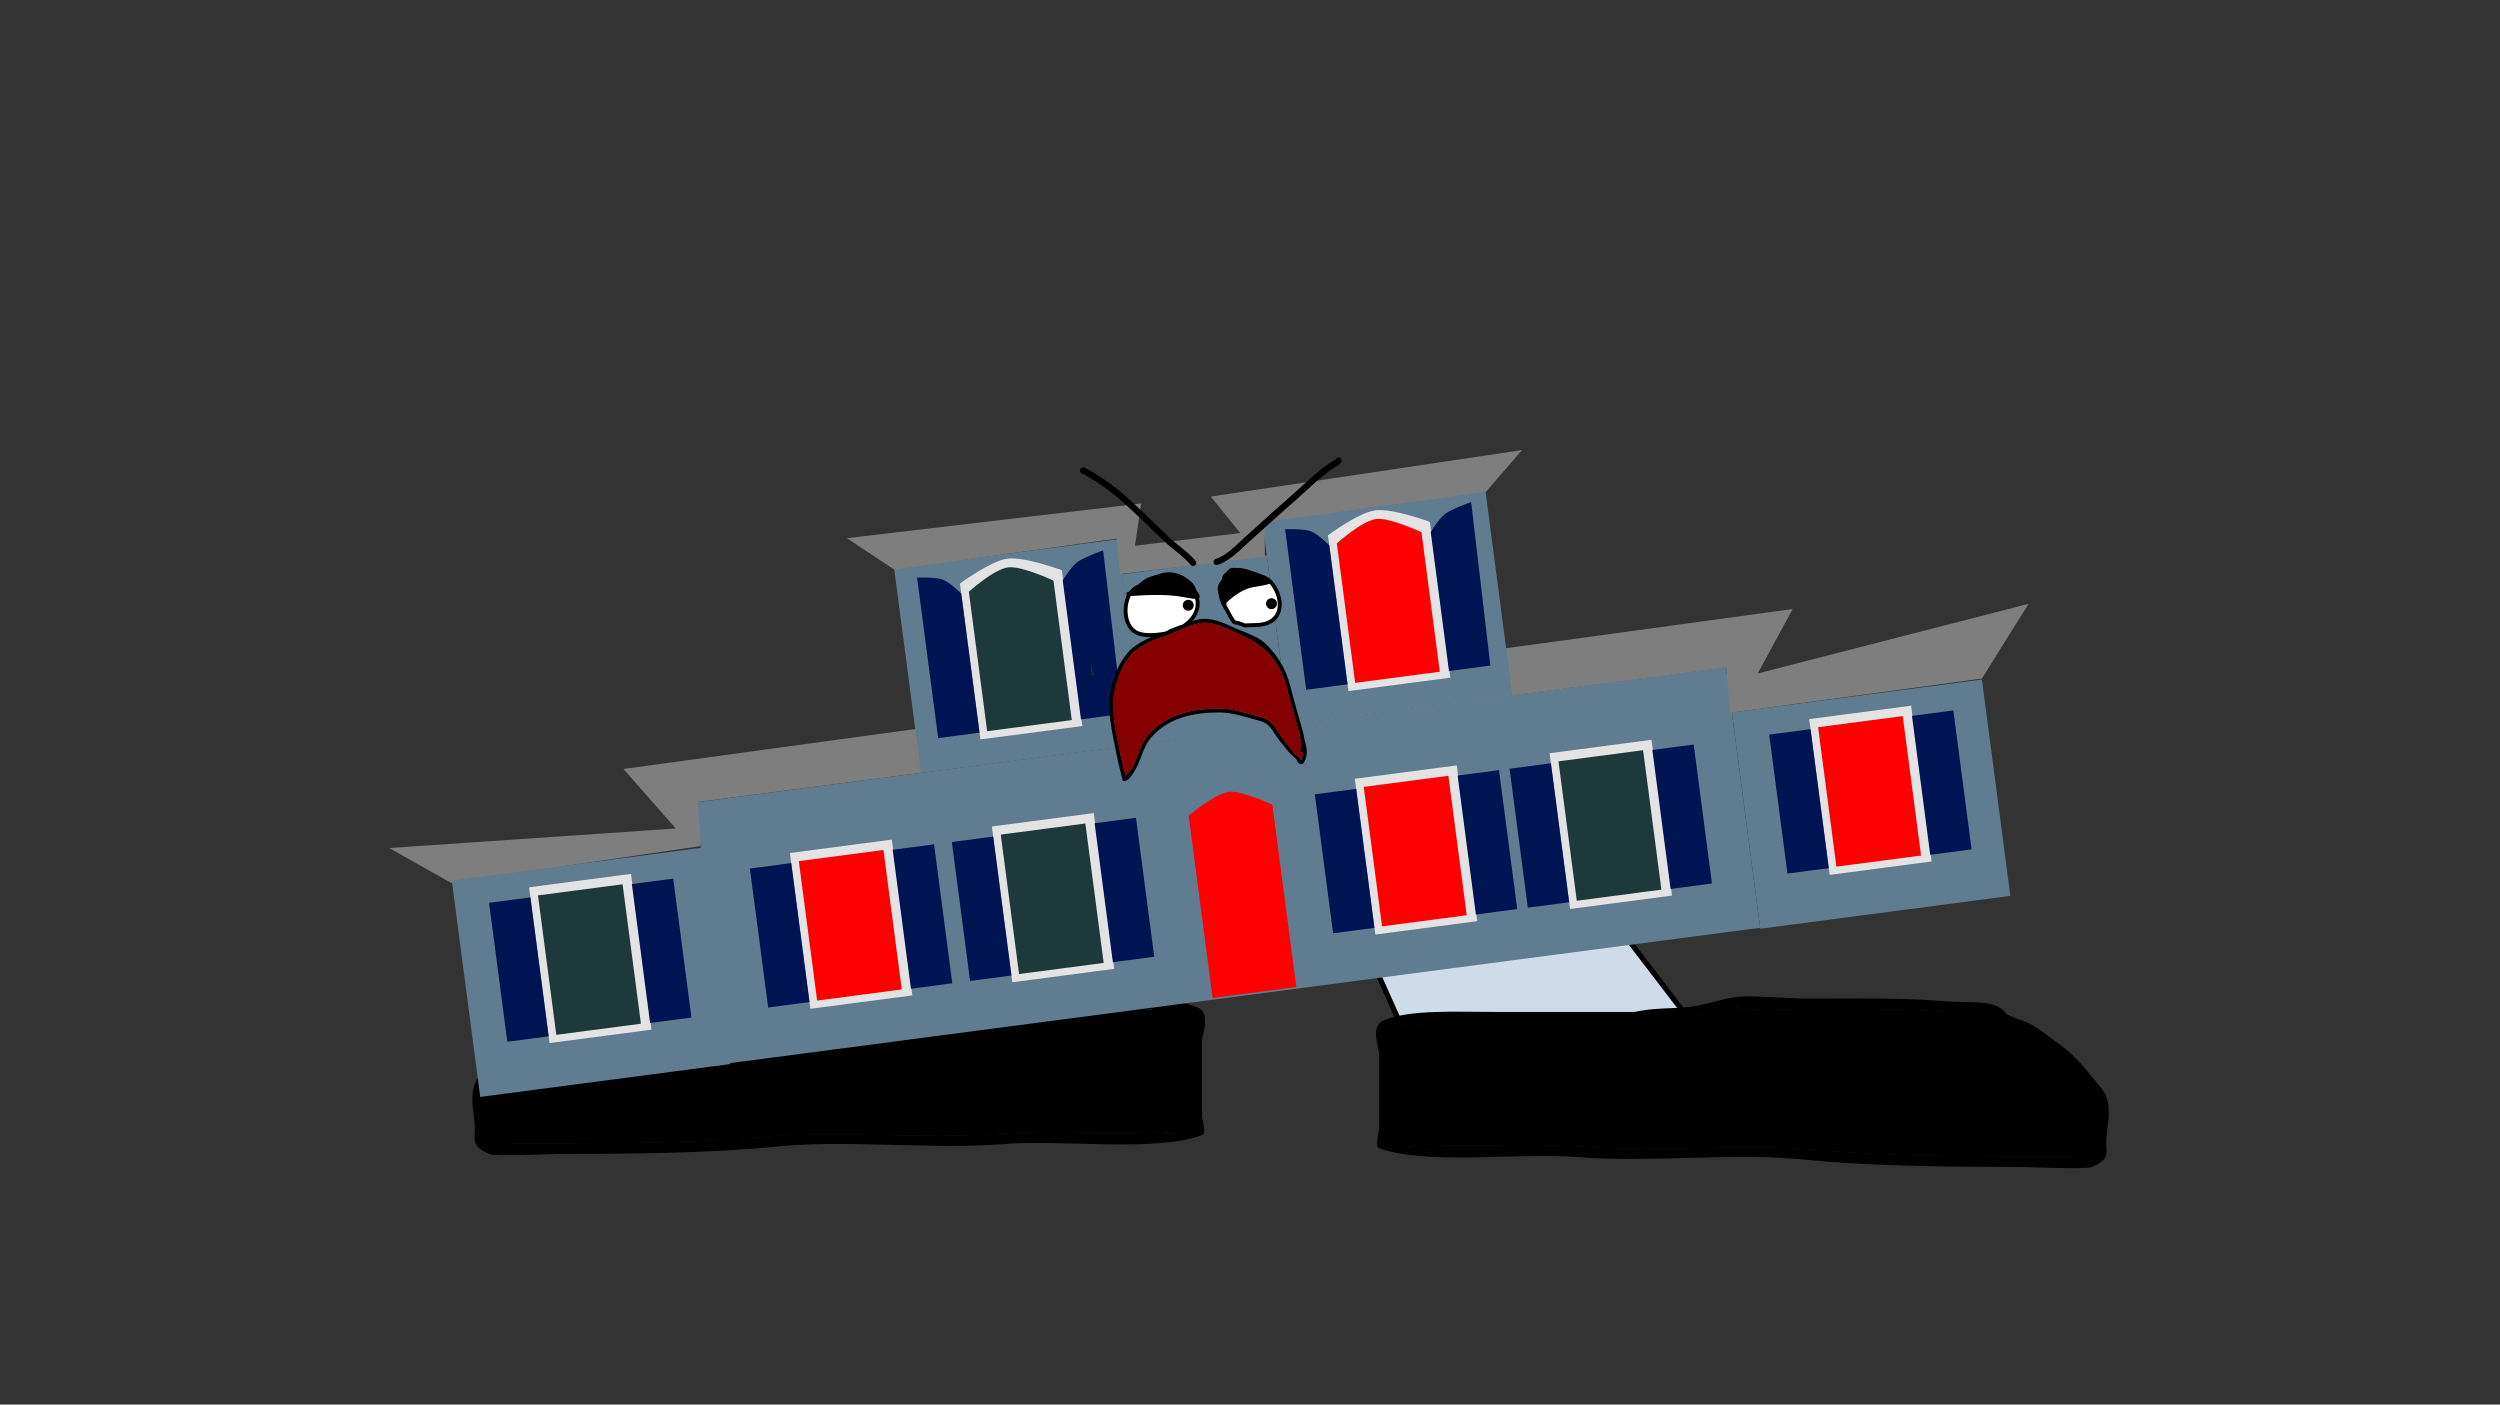 <svg version="1.1" xmlns="http://www.w3.org/2000/svg" xmlns:xlink="http://www.w3.org/1999/xlink" width="959.459" height="539.039" viewBox="0,0,959.459,539.039"><rect x="0" y="0" width="959.459" height="539.039" fill="#333333" stroke="none"/><g transform="translate(159.73,89.52)"><g data-paper-data="{&quot;isPaintingLayer&quot;:true}" stroke-linejoin="miter" stroke-miterlimit="10" stroke-dasharray="" stroke-dashoffset="0" style="mix-blend-mode: normal"><path d="M-159.73,449.52v-539.039h959.459v539.039z" fill="none" fill-rule="nonzero" stroke="#f00000" stroke-width="0" stroke-linecap="butt"/><path d="M377.06,302.039l-20.504,-45.957l97.394,0.407l34.857,45.55z" data-paper-data="{&quot;index&quot;:null}" fill="#cedce9" fill-rule="nonzero" stroke="#000000" stroke-width="2" stroke-linecap="round"/><path d="M498.07,299.651c-2.636,0.504 -5.227,0.792 -7.793,1c0.017,0.077 0.026,0.158 0.026,0.242c0,2.051 -5.366,2.051 -5.366,2.051c-23.702,0 -47.404,0 -71.106,0c-6.099,0 -21.276,-0.931 -25.774,0.296c-2.591,0.707 -4.446,0.637 -7.766,0.729c-0.375,0.01 -1.056,0.033 -1.659,0.047c3.211,0.876 1.659,8.972 1.659,11.235c0,9.572 0,19.144 0,28.716c0,1.709 0,3.419 0,5.128c0,0.684 -0.944,2.632 0,2.051c3.591,-2.21 10.599,-1.022 18.783,-1.026c16.132,-0.008 33.403,-0.667 49.246,0.442c28.932,2.212 60.038,-1.322 88.74,1.142c24.173,2.31 53.109,2.518 78.014,2.518c6.261,0 12.522,0 18.783,0c0.942,0 2.421,-0.048 3.952,-0.102c-1.54,-1.052 0.072,-3.597 0.072,-5.026c0,-5.34 4.683,-14.552 -1.066,-19.35c-5.081,-5.826 -8.295,-11.436 -16.583,-17.246c-6.115,-4.287 -15.635,-8.087 -20.695,-12.346c-2.453,-2.538 -4.649,-0.724 -12.637,-1.312c-17.676,-1.3 -35.404,-1.026 -53.665,-1.026c-6.656,0 -15.016,0.517 -21.466,0c-1.362,-0.109 -3.921,-0.514 -5.839,-0.846c3.508,1.036 -4.497,2.038 -7.861,2.681zM413.831,298.842c17.913,0 35.826,0 53.739,0c0.517,-0.099 1.033,-0.198 1.55,-0.296c6.806,-1.301 12.951,-0.956 18.783,-1.538c7.947,-0.794 12.7,-3.466 20.899,-4.102c4.71,-0.365 17.756,0.809 24.432,0.809c18.104,0 36.189,-0.396 53.665,1.026c9.817,0.798 18.114,-0.758 22.705,3.992c0.677,1.805 6.094,2.932 8.927,4.321c4.33,2.121 7.949,5.263 11.299,7.612c8.306,5.823 11.958,11.812 17.166,17.783c4.654,6.294 1.617,14.099 1.617,20.647c0,3.62 1.493,6.172 -5.366,9.23c-2.392,1.067 -24.489,0 -28.174,0c-25.688,0 -55.703,-0.26 -80.617,-2.64c-27.37,-3.058 -59.951,1.063 -88.241,-1.099c-22.798,-1.963 -57.987,3.266 -76.657,-3.439c-1.848,-0.664 0,-6.086 0,-7.179c0,-9.572 0,-19.144 0,-28.716c0,-3.2 -3.691,-10.841 1.908,-13.224c9.771,-4.159 28.057,-3.185 42.365,-3.185z" data-paper-data="{&quot;index&quot;:null}" fill="#000000" fill-rule="nonzero" stroke="none" stroke-width="2" stroke-linecap="butt"/><path d="M490.203,300.552c2.565,-0.208 5.188,-0.499 7.824,-1.003c3.364,-0.643 11.401,-1.646 7.893,-2.682c1.918,0.332 4.498,0.737 5.86,0.846c6.45,0.517 14.885,0.005 21.541,0.005c18.26,0 36.104,-0.245 53.78,1.054c7.988,0.587 10.201,-1.219 12.654,1.319c5.06,4.259 14.62,8.089 20.735,12.376c8.288,5.81 11.513,11.459 16.594,17.285c5.75,4.798 1.041,14.045 1.041,19.386c0,1.429 -1.623,3.981 -0.082,5.034c-1.531,0.053 -3.012,0.103 -3.954,0.103c-6.261,0 -12.533,0.006 -18.794,0.006c-24.905,0 -53.959,-0.172 -78.132,-2.482c-28.701,-2.464 -60.092,1.05 -89.024,-1.162c-15.844,-1.109 -33.163,-0.473 -49.295,-0.466c-8.184,0.004 -15.198,-1.188 -18.789,1.021c-0.944,0.581 -0.004,-1.371 -0.004,-2.054c0,-1.709 -0.009,-3.427 -0.009,-5.136c0,-9.572 -0.011,-19.201 -0.011,-28.773c0,-2.263 1.568,-10.378 -1.642,-11.254c0.602,-0.014 1.285,-0.037 1.659,-0.047c3.32,-0.093 5.179,-0.026 7.77,-0.733c4.498,-1.227 19.689,-0.306 25.788,-0.306c23.702,0 47.53,-0.041 71.232,-0.041c0,0 5.393,-0.004 5.393,-2.055c0,-0.084 -0.008,-0.165 -0.026,-0.242z" data-paper-data="{&quot;noHover&quot;:false,&quot;origItem&quot;:[&quot;Path&quot;,{&quot;applyMatrix&quot;:true,&quot;segments&quot;:[[[579.60736,595.76373],[0.95609,-0.20262],[0.00646,0.07548]],[[579.61718,596],[0,-0.08208],[0,2]],[[577.61718,598],[0,0],[-8.83333,0]],[[551.11718,598],[8.83333,0],[-2.27308,0]],[[541.51161,598.28885],[1.67648,-1.19621],[-0.96568,0.68904]],[[538.61718,599],[1.23739,-0.09027],[-0.13966,0.01019]],[[537.99901,599.04541],[0.22447,-0.0134],[1.19653,0.85421]],[[538.61718,610],[0,-2.20646],[0,9.33333]],[[538.61718,638],[0,-9.33333],[0,1.66667]],[[538.61718,643],[0,-1.66667],[0,0.66667]],[[538.61718,645],[-0.35177,0.56631],[1.33831,-2.15456]],[[545.61718,644],[-3.04994,0.00386],[6.01206,-0.00761]],[[563.97058,644.43107],[-5.90478,-1.08158],[10.78253,2.15651]],[[597.04254,645.54479],[-10.6965,-2.40266],[9.00888,2.25222]],[[626.11718,648],[-9.28168,0],[2.33333,0]],[[633.11718,648],[-2.33333,0],[0.35109,0]],[[634.59021,647.90091],[-0.5707,0.05184],[-0.57412,-1.02596]],[[634.61718,643],[0,1.39387],[0,-5.20707]],[[634.21982,624.13246],[2.14282,4.67827],[-1.8936,-5.6808]],[[628.03948,607.31672],[3.08887,5.66543],[-2.2791,-4.1802]],[[620.32688,595.27881],[1.8857,4.15235],[-0.91417,-2.47477]],[[615.61718,594],[2.9771,0.57275],[-6.58756,-1.26734]],[[595.61718,593],[6.8054,0],[-2.48058,0]],[[587.61718,593],[2.40395,0.50364],[-0.50743,-0.10631]],[[585.44122,592.1748],[0.71481,0.32365],[1.30749,1.01011]],[[582.51161,594.78885],[1.25365,-0.62682],[-0.98239,0.4912]]],&quot;closed&quot;:true}],&quot;index&quot;:null}" fill="#000000" fill-rule="nonzero" stroke="none" stroke-width="2" stroke-linecap="butt"/><path d="M170.881,318.353l28.626,-49.703l96.511,-13.09l-14.343,48.236z" data-paper-data="{&quot;index&quot;:null}" fill="#cedce9" fill-rule="nonzero" stroke="#000000" stroke-width="2" stroke-linecap="round"/><path d="M173.073,294.651c-3.364,-0.643 -11.369,-1.645 -7.861,-2.681c-1.918,0.332 -4.477,0.737 -5.839,0.846c-6.45,0.517 -14.81,0 -21.466,0c-18.26,0 -35.989,-0.274 -53.665,1.026c-7.988,0.587 -10.184,-1.227 -12.637,1.312c-5.06,4.259 -14.579,8.059 -20.695,12.346c-8.288,5.81 -11.502,11.42 -16.583,17.246c-5.75,4.798 -1.066,14.01 -1.066,19.35c0,1.43 1.613,3.974 0.072,5.026c1.531,0.053 3.01,0.102 3.952,0.102c6.261,0 12.522,0 18.783,0c24.905,0 53.841,-0.208 78.014,-2.518c28.701,-2.464 59.808,1.069 88.74,-1.142c15.844,-1.109 33.115,-0.45 49.246,-0.442c8.184,0.004 15.192,-1.184 18.783,1.026c0.944,0.581 0,-1.367 0,-2.051c0,-1.709 0,-3.419 0,-5.128c0,-9.572 0,-19.144 0,-28.716c0,-2.263 -1.552,-10.359 1.659,-11.235c-0.602,-0.014 -1.284,-0.036 -1.659,-0.047c-3.32,-0.093 -5.175,-0.023 -7.766,-0.729c-4.498,-1.227 -19.675,-0.296 -25.774,-0.296c-23.702,0 -47.404,0 -71.106,0c0,0 -5.366,0 -5.366,-2.051c0,-0.084 0.009,-0.165 0.026,-0.242c-2.565,-0.208 -5.157,-0.496 -7.793,-1zM257.312,293.842c14.308,0 32.594,-0.974 42.365,3.185c5.599,2.383 1.908,10.024 1.908,13.224c0,9.572 0,19.144 0,28.716c0,1.093 1.848,6.515 0,7.179c-18.67,6.705 -53.859,1.476 -76.657,3.439c-28.291,2.163 -60.871,-1.958 -88.241,1.099c-24.914,2.381 -54.929,2.64 -80.617,2.64c-3.685,0 -25.782,1.067 -28.174,0c-6.859,-3.059 -5.366,-5.61 -5.366,-9.23c0,-6.548 -3.037,-14.353 1.617,-20.647c5.208,-5.971 8.86,-11.96 17.166,-17.783c3.351,-2.349 6.97,-5.491 11.299,-7.612c2.833,-1.388 8.25,-2.516 8.927,-4.321c4.591,-4.75 12.888,-3.194 22.705,-3.992c17.476,-1.421 35.56,-1.026 53.665,-1.026c6.677,0 19.722,-1.175 24.432,-0.809c8.199,0.636 12.953,3.309 20.899,4.102c5.831,0.582 11.976,0.238 18.783,1.538c0.517,0.099 1.033,0.198 1.55,0.296c17.913,0 35.826,0 53.739,0z" data-paper-data="{&quot;index&quot;:null}" fill="#000000" fill-rule="nonzero" stroke="none" stroke-width="2" stroke-linecap="butt"/><path d="M180.94,295.552c-0.017,0.077 -0.026,0.158 -0.026,0.242c0,2.051 5.393,2.055 5.393,2.055c23.702,0 47.53,0.041 71.232,0.041c6.099,0 21.289,-0.921 25.788,0.306c2.591,0.707 4.45,0.64 7.77,0.733c0.375,0.01 1.057,0.033 1.659,0.047c-3.211,0.876 -1.642,8.992 -1.642,11.254c0,9.572 -0.011,19.201 -0.011,28.773c0,1.709 -0.009,3.427 -0.009,5.136c0,0.684 0.94,2.635 -0.004,2.054c-3.591,-2.21 -10.605,-1.017 -18.789,-1.021c-16.132,-0.008 -33.451,-0.644 -49.295,0.466c-28.932,2.212 -60.323,-1.302 -89.024,1.162c-24.173,2.31 -53.227,2.482 -78.132,2.482c-6.261,0 -12.533,-0.006 -18.794,-0.006c-0.942,0 -2.423,-0.05 -3.954,-0.103c1.541,-1.052 -0.082,-3.604 -0.082,-5.034c0,-5.34 -4.709,-14.588 1.041,-19.386c5.081,-5.826 8.306,-11.474 16.594,-17.285c6.115,-4.287 15.675,-8.118 20.735,-12.376c2.453,-2.538 4.666,-0.732 12.654,-1.319c17.676,-1.3 35.519,-1.054 53.78,-1.054c6.656,0 15.09,0.511 21.541,-0.005c1.361,-0.109 3.942,-0.514 5.86,-0.846c-3.508,1.036 4.529,2.039 7.893,2.682c2.636,0.504 5.259,0.795 7.824,1.003z" data-paper-data="{&quot;noHover&quot;:false,&quot;origItem&quot;:[&quot;Path&quot;,{&quot;applyMatrix&quot;:true,&quot;segments&quot;:[[[579.60736,595.76373],[0.95609,-0.20262],[0.00646,0.07548]],[[579.61718,596],[0,-0.08208],[0,2]],[[577.61718,598],[0,0],[-8.83333,0]],[[551.11718,598],[8.83333,0],[-2.27308,0]],[[541.51161,598.28885],[1.67648,-1.19621],[-0.96568,0.68904]],[[538.61718,599],[1.23739,-0.09027],[-0.13966,0.01019]],[[537.99901,599.04541],[0.22447,-0.0134],[1.19653,0.85421]],[[538.61718,610],[0,-2.20646],[0,9.33333]],[[538.61718,638],[0,-9.33333],[0,1.66667]],[[538.61718,643],[0,-1.66667],[0,0.66667]],[[538.61718,645],[-0.35177,0.56631],[1.33831,-2.15456]],[[545.61718,644],[-3.04994,0.00386],[6.01206,-0.00761]],[[563.97058,644.43107],[-5.90478,-1.08158],[10.78253,2.15651]],[[597.04254,645.54479],[-10.6965,-2.40266],[9.00888,2.25222]],[[626.11718,648],[-9.28168,0],[2.33333,0]],[[633.11718,648],[-2.33333,0],[0.35109,0]],[[634.59021,647.90091],[-0.5707,0.05184],[-0.57412,-1.02596]],[[634.61718,643],[0,1.39387],[0,-5.20707]],[[634.21982,624.13246],[2.14282,4.67827],[-1.8936,-5.6808]],[[628.03948,607.31672],[3.08887,5.66543],[-2.2791,-4.1802]],[[620.32688,595.27881],[1.8857,4.15235],[-0.91417,-2.47477]],[[615.61718,594],[2.9771,0.57275],[-6.58756,-1.26734]],[[595.61718,593],[6.8054,0],[-2.48058,0]],[[587.61718,593],[2.40395,0.50364],[-0.50743,-0.10631]],[[585.44122,592.1748],[0.71481,0.32365],[1.30749,1.01011]],[[582.51161,594.78885],[1.25365,-0.62682],[-0.98239,0.4912]]],&quot;closed&quot;:true}],&quot;index&quot;:null}" fill="#000000" fill-rule="nonzero" stroke="none" stroke-width="2" stroke-linecap="butt"/><path d="M120.11,318.528l-13.146,-100.057l395.662,-51.983l13.146,100.057z" fill="#607c91" fill-rule="nonzero" stroke="#000000" stroke-width="0" stroke-linecap="butt"/><path d="M502.725,166.63l-394.706,51.647l1.168,16.911l-95.903,14.075l-23.661,-13.324l109.987,-7.498l-20.067,-22.855l448.73,-61.378l-13.395,24.723l103.934,-26.717l-17.93,28.69l-96.661,13.121z" fill="#7e7e7e" fill-rule="nonzero" stroke="#000000" stroke-width="0" stroke-linecap="round"/><path d="M515.856,266.909l-10.909,-83.035l95.952,-12.606l10.909,83.035z" fill="#607c91" fill-rule="nonzero" stroke="#000000" stroke-width="0" stroke-linecap="butt"/><path d="M542.469,246.238l-7.855,-59.785l39.119,-5.14l7.855,59.785z" fill="#e3e3e3" fill-rule="nonzero" stroke="#000000" stroke-width="0" stroke-linecap="butt"/><path d="M545.058,243.082l-7.031,-53.511l32.476,-4.267l7.031,53.511z" fill="#ff0000" fill-rule="nonzero" stroke="#000000" stroke-width="0" stroke-linecap="butt"/><path d="M526.261,245.739l-7.006,-53.327l15.869,-2.085l7.006,53.327z" fill="#001352" fill-rule="nonzero" stroke="#000000" stroke-width="0" stroke-linecap="butt"/><path d="M581.064,238.539l-7.006,-53.327l15.869,-2.085l7.006,53.327z" fill="#001352" fill-rule="nonzero" stroke="#000000" stroke-width="0" stroke-linecap="butt"/><path d="M627.525,290.135h-523.837" fill="none" fill-rule="nonzero" stroke="#000000" stroke-width="0" stroke-linecap="round"/><path d="M442.827,259.329l-7.855,-59.785l39.119,-5.14l7.855,59.785z" fill="#e3e3e3" fill-rule="nonzero" stroke="#000000" stroke-width="0" stroke-linecap="butt"/><path d="M445.416,256.173l-7.031,-53.511l32.476,-4.267l7.031,53.511z" fill="#1e393a" fill-rule="nonzero" stroke="#000000" stroke-width="0" stroke-linecap="butt"/><path d="M426.619,258.83l-7.006,-53.327l15.869,-2.085l7.006,53.327z" fill="#001352" fill-rule="nonzero" stroke="#000000" stroke-width="0" stroke-linecap="butt"/><path d="M481.422,251.63l-7.006,-53.327l15.869,-2.085l7.006,53.327z" fill="#001352" fill-rule="nonzero" stroke="#000000" stroke-width="0" stroke-linecap="butt"/><path d="M368.096,269.147l-7.855,-59.785l39.119,-5.14l7.855,59.785z" fill="#e3e3e3" fill-rule="nonzero" stroke="#000000" stroke-width="0" stroke-linecap="butt"/><path d="M370.684,265.992l-7.031,-53.511l32.476,-4.267l7.031,53.511z" fill="#ff0000" fill-rule="nonzero" stroke="#000000" stroke-width="0" stroke-linecap="butt"/><path d="M351.887,268.649l-7.006,-53.327l15.869,-2.085l7.006,53.327z" fill="#001352" fill-rule="nonzero" stroke="#000000" stroke-width="0" stroke-linecap="butt"/><path d="M406.691,261.449l-7.006,-53.327l15.869,-2.085l7.006,53.327z" fill="#001352" fill-rule="nonzero" stroke="#000000" stroke-width="0" stroke-linecap="butt"/><path d="M228.781,287.451l-7.855,-59.785l39.119,-5.14l7.855,59.785z" fill="#e3e3e3" fill-rule="nonzero" stroke="#000000" stroke-width="0" stroke-linecap="butt"/><path d="M231.37,284.295l-7.031,-53.511l32.476,-4.267l7.031,53.511z" fill="#1e393a" fill-rule="nonzero" stroke="#000000" stroke-width="0" stroke-linecap="butt"/><path d="M212.573,286.952l-7.006,-53.327l15.869,-2.085l7.006,53.327z" fill="#001352" fill-rule="nonzero" stroke="#000000" stroke-width="0" stroke-linecap="butt"/><path d="M267.376,279.752l-7.006,-53.327l15.869,-2.085l7.006,53.327z" fill="#001352" fill-rule="nonzero" stroke="#000000" stroke-width="0" stroke-linecap="butt"/><path d="M305.655,293.494l-9.188,-69.934c0,0 9.772,-8.417 15.501,-9.169c4.813,-0.632 16.606,4.951 16.606,4.951l9.188,69.934z" fill="#ff0000" fill-rule="nonzero" stroke="#000000" stroke-width="0" stroke-linecap="butt"/><path d="M151.282,297.633l-7.855,-59.785l39.119,-5.14l7.855,59.785z" fill="#e3e3e3" fill-rule="nonzero" stroke="#000000" stroke-width="0" stroke-linecap="butt"/><path d="M153.871,294.477l-7.031,-53.511l32.476,-4.267l7.031,53.511z" fill="#ff0000" fill-rule="nonzero" stroke="#000000" stroke-width="0" stroke-linecap="butt"/><path d="M135.074,297.135l-7.006,-53.327l15.869,-2.085l7.006,53.327z" fill="#001352" fill-rule="nonzero" stroke="#000000" stroke-width="0" stroke-linecap="butt"/><path d="M189.877,289.934l-7.006,-53.327l15.869,-2.085l7.006,53.327z" fill="#001352" fill-rule="nonzero" stroke="#001352" stroke-width="0" stroke-linecap="butt"/><path d="M24.565,331.457l-10.909,-83.035l95.952,-12.606l10.909,83.035z" fill="#607c91" fill-rule="nonzero" stroke="#000000" stroke-width="0" stroke-linecap="butt"/><path d="M51.179,310.785l-7.855,-59.785l39.119,-5.14l7.855,59.785z" fill="#e3e3e3" fill-rule="nonzero" stroke="#000000" stroke-width="0" stroke-linecap="butt"/><path d="M53.767,307.629l-7.031,-53.511l32.476,-4.267l7.031,53.511z" fill="#1e393a" fill-rule="nonzero" stroke="#1e393a" stroke-width="0" stroke-linecap="butt"/><path d="M34.97,310.287l-7.006,-53.327l15.869,-2.085l7.006,53.327z" fill="#001352" fill-rule="nonzero" stroke="#000000" stroke-width="0" stroke-linecap="butt"/><path d="M89.773,303.086l-7.006,-53.327l15.869,-2.085l7.006,53.327z" fill="#001352" fill-rule="nonzero" stroke="#000000" stroke-width="0" stroke-linecap="butt"/><path d="M193.721,207.002l-10.288,-78.306l85.691,-11.258l10.288,78.306z" fill="#607c91" fill-rule="nonzero" stroke="#000000" stroke-width="0" stroke-linecap="butt"/><path d="M216.537,194.253l-7.855,-59.785c0,0 11.731,-8.739 18.244,-9.595c6.527,-0.857 20.875,4.456 20.875,4.456l7.855,59.785z" fill="#e3e3e3" fill-rule="nonzero" stroke="#000000" stroke-width="0" stroke-linecap="butt"/><path d="M219.126,191.098l-7.031,-53.511c0,0 9.476,-8.619 15.096,-9.357c5.167,-0.679 17.379,5.09 17.379,5.09l7.031,53.511z" fill="#1e393a" fill-rule="nonzero" stroke="#000000" stroke-width="0" stroke-linecap="butt"/><path d="M200.328,193.755l-8.095,-61.611c0,0 6.961,-0.27 9.894,0.802c2.701,0.987 7.064,5.397 7.064,5.397l7.006,53.327z" fill="#001352" fill-rule="nonzero" stroke="#000000" stroke-width="0" stroke-linecap="butt"/><path d="M255.132,186.555l-7.006,-53.327c0,0 2.976,-5.079 5.765,-7.15c2.276,-1.69 9.743,-4.368 9.743,-4.368l7.368,62.76z" fill="#001352" fill-rule="nonzero" stroke="#000000" stroke-width="0" stroke-linecap="butt"/><path d="M334.958,188.446l-10.288,-78.306l85.691,-11.258l10.288,78.306z" fill="#607c91" fill-rule="nonzero" stroke="#000000" stroke-width="0" stroke-linecap="butt"/><path d="M357.774,175.697l-7.855,-59.785c0,0 11.731,-8.739 18.244,-9.595c6.527,-0.857 20.875,4.456 20.875,4.456l7.855,59.785z" fill="#e3e3e3" fill-rule="nonzero" stroke="#000000" stroke-width="0" stroke-linecap="butt"/><path d="M360.363,172.542l-7.031,-53.511c0,0 9.476,-8.619 15.096,-9.357c5.167,-0.679 17.379,5.09 17.379,5.09l7.031,53.511z" fill="#ff0000" fill-rule="nonzero" stroke="#000000" stroke-width="0" stroke-linecap="butt"/><path d="M341.566,175.199l-8.095,-61.611c0,0 6.961,-0.27 9.894,0.802c2.701,0.987 7.064,5.397 7.064,5.397l7.006,53.327z" fill="#001352" fill-rule="nonzero" stroke="#000000" stroke-width="0" stroke-linecap="butt"/><path d="M396.369,167.999l-7.006,-53.327c0,0 2.976,-5.079 5.765,-7.15c2.276,-1.69 9.743,-4.368 9.743,-4.368l7.368,62.76z" fill="#001352" fill-rule="nonzero" stroke="#000000" stroke-width="0" stroke-linecap="butt"/><path d="M279.315,195.868l-8.539,-64.996l55.635,-7.31l8.539,64.996z" fill="#607c91" fill-rule="nonzero" stroke="#000000" stroke-width="0" stroke-linecap="butt"/><path d="M325.649,110.805l0.031,13.338l-55.507,6.647l-1.356,-13.594l-85.379,11.863l-18.151,-12.033l112.946,-13.333l-2.386,16.238l40.407,-4.878l-11.309,-14.008l119.455,-17.846l-13.82,16.018z" fill="#7e7e7e" fill-rule="nonzero" stroke="#000000" stroke-width="0" stroke-linecap="round"/><path d="M258.915,164.001c0.229,1.742 0.458,3.484 0.687,5.225c0.327,-0.043 0.653,-0.086 0.98,-0.129c-0.309,0.351 -0.73,0.517 -1.263,0.498c-0.357,-1.899 -0.491,-3.764 -0.403,-5.595z" data-paper-data="{&quot;index&quot;:null}" fill="#0f4a0b" fill-rule="evenodd" stroke="none" stroke-width="1" stroke-linecap="butt"/><path d="M314.47,129.645c2.483,-0.903 5.023,0.397 7.267,1.168c3.643,1.252 5.733,1.558 7.793,5.231c2.975,5.013 2.911,11.993 -3.779,13.857c-2.492,0.694 -5.194,0.381 -7.744,0.619c-1.302,-0.617 -2.615,-0.996 -3.929,-1.209c-1.276,-1.18 -1.911,-3.06 -3.106,-5.046c-1.872,-3.113 -3.406,-6.626 -1.429,-10.047c0.653,-1.13 0.276,-2.222 1.096,-2.992c1.276,-0.525 2.545,-1.113 3.832,-1.581z" data-paper-data="{&quot;noHover&quot;:false,&quot;origItem&quot;:[&quot;Path&quot;,{&quot;applyMatrix&quot;:true,&quot;segments&quot;:[[[292.41239,157.92397],[1.11045,-0.29495],[-0.76085,0.54692]],[[291.19116,160.26617],[0.66218,-0.86251],[-2.00391,2.61016]],[[291.28748,168.67149],[-1.20827,-2.7733],[0.7708,1.76918]],[[293.28895,173.15216],[-0.92563,-1.11278],[1.06252,0.31827]],[[296.38594,174.56763],[-1.00815,-0.6504],[2.13172,0.08017]],[[302.8132,174.89763],[-2.13316,0.30288],[5.72591,-0.813]],[[307.40709,163.92496],[1.91215,4.46169],[-1.30239,-3.25645]],[[301.57302,158.79572],[2.87201,1.42879],[-1.76905,-0.88008]],[[295.73382,157.04258],[2.14768,-0.47632],[-1.11362,0.24698]]],&quot;closed&quot;:true}],&quot;index&quot;:null}" fill="#ffffff" fill-rule="nonzero" stroke="#000000" stroke-width="1.5" stroke-linecap="butt"/><path d="M283.061,134.306l-0.052,0.073c-0.329,-0.086 -0.692,-0.276 -1.001,-0.348c4.05,-2.202 8.069,-3.628 12.663,-1.134c1.853,1.006 3.601,2.131 3.885,4.412c3.206,5.716 0.342,10.65 -4.199,13.605c-1.604,0.456 -3.254,1.05 -4.958,1.79c-0.413,0.279 -0.836,0.558 -1.252,0.833c-0.576,0.133 -1.161,0.237 -1.728,0.31c-2.975,0.405 -7.668,0.855 -10.369,-0.806c-4.665,-2.868 -4.598,-10.812 -2.146,-14.689c0.905,-1.18 1.727,-1.96 2.563,-2.417c0.02,0.054 0.045,0.11 0.077,0.167c0.441,0.785 1.228,0.343 1.228,0.343c0.603,-0.338 1.207,-0.691 1.797,-1.033c0.852,0.091 1.818,0.305 2.939,0.597l0.746,-0.033c0,0 0.901,-0.12 0.783,-1.013c-0.117,-0.893 -0.977,-0.66 -0.977,-0.66z" data-paper-data="{&quot;noHover&quot;:false,&quot;origItem&quot;:[&quot;Path&quot;,{&quot;applyMatrix&quot;:true,&quot;segments&quot;:[[[270.01667,158.13794],[0,-0.75],[0,0.75]],[269.26667,158.88794],[[268.65122,158.83286],[0,0],[-0.89346,-0.36282]],[[266.30028,158.01596],[0.69355,0.16775],[-0.52479,0.21804]],[[264.71188,158.66763],[0.53441,-0.21376],[0,0]],[[263.73698,158.24982],[0.27854,0.69636],[-0.02036,-0.0509]],[[263.69087,158.10375],[0.0106,0.04649],[-0.73958,0.28631]],[[261.32048,159.81036],[0.87551,-0.87623],[-2.44584,2.93501]],[[261.49397,172.11664],[-3.54042,-2.8737],[2.05022,1.66413]],[[269.93333,173.88794],[-2.50058,0.01202],[0.47646,0.00115]],[[271.38576,173.81898],[-0.49013,0.04695],[0.37376,-0.18207]],[[272.50358,173.26795],[-0.37137,0.18541],[1.48714,-0.42674]],[[276.77031,172.33748],[-1.37407,0.20241],[4.07049,-1.94721]],[[281.69687,161.61311],[2.02681,5.06704],[0.0129,-1.91442]],[[278.97809,157.56731],[1.42046,1.03138],[-3.52304,-2.55803]],[[268.45098,157.1442],[3.58316,-1.37872],[0.2477,0.09259]],[[269.21545,157.44303],[-0.26222,-0.10643],[0,0]],[269.26667,157.38794]],&quot;closed&quot;:true}],&quot;index&quot;:null}" fill="#ffffff" fill-rule="nonzero" stroke="#000000" stroke-width="1.5" stroke-linecap="butt"/><path d="M294.214,143.041c-0.151,-1.151 0.659,-2.206 1.81,-2.357c1.151,-0.151 2.206,0.659 2.357,1.81c0.151,1.151 -0.659,2.206 -1.81,2.357c-1.151,0.151 -2.206,-0.659 -2.357,-1.81z" data-paper-data="{&quot;index&quot;:null}" fill="#000000" fill-rule="nonzero" stroke="none" stroke-width="0.5" stroke-linecap="butt"/><path d="M326.165,142.436c-0.151,-1.151 0.659,-2.206 1.81,-2.357c1.151,-0.151 2.206,0.659 2.357,1.81c0.151,1.151 -0.659,2.206 -1.81,2.357c-1.151,0.151 -2.206,-0.659 -2.357,-1.81z" data-paper-data="{&quot;index&quot;:null}" fill="#000000" fill-rule="nonzero" stroke="none" stroke-width="0.5" stroke-linecap="butt"/><path d="M254.895,90.545c0.53,-1.077 1.608,-0.547 1.608,-0.547l0.682,0.336c3.972,2.117 7.419,4.426 10.994,7.171c7.443,5.959 13.822,12.642 20.743,19.142c3.348,3.144 7.17,5.548 10.168,9.085c0,0 0.775,0.917 -0.142,1.692c-0.917,0.775 -1.692,-0.142 -1.692,-0.142c-2.916,-3.458 -6.682,-5.795 -9.953,-8.861c-6.883,-6.452 -13.21,-13.104 -20.606,-19.026c-3.469,-2.663 -6.79,-4.889 -10.642,-6.942l-0.613,-0.301c0,0 -1.077,-0.53 -0.547,-1.608z" data-paper-data="{&quot;index&quot;:null}" fill="#000000" fill-rule="nonzero" stroke="none" stroke-width="0.5" stroke-linecap="butt"/><path d="M354.712,86.33c0.953,0.731 0.221,1.684 0.221,1.684l-0.694,0.756c-5.94,3.443 -10.62,8.232 -15.701,12.752c-6.413,5.703 -12.858,11.362 -19.182,17.165c-3.319,3.046 -7.42,7.204 -11.799,8.591c0,0 -1.149,0.35 -1.499,-0.799c-0.35,-1.149 0.799,-1.499 0.799,-1.499c3.966,-1.143 7.905,-5.337 10.875,-8.063c6.333,-5.811 12.787,-11.479 19.209,-17.19c5.208,-4.629 10.011,-9.498 16.091,-13.034l-0.005,-0.142c0,0 0.731,-0.953 1.684,-0.221z" data-paper-data="{&quot;index&quot;:null}" fill="#000000" fill-rule="nonzero" stroke="none" stroke-width="0.5" stroke-linecap="butt"/><path d="M273.818,139.184c-0.009,0.014 -0.018,0.029 -0.027,0.043c-0.416,0.624 -1.04,0.208 -1.04,0.208l-0.179,-1.468c0.778,-0.389 2.557,-0.778 3.092,-1.418c1.324,-1.583 2.559,-3.008 4.504,-4.022c2.03,-1.058 4.09,-1.362 6.184,-2.128c5.048,-1.127 10.477,1.334 12.812,6.186c0.346,0.718 1.936,2.331 1.422,3.24c-0.652,1.152 -5.006,-0.088 -5.995,-0.148c-6.559,-1.32 -13.938,-0.822 -20.521,-0.462c0,0 -0.112,0.006 -0.252,-0.03z" fill="#000000" fill-rule="nonzero" stroke="none" stroke-width="0.5" stroke-linecap="butt"/><path d="M310.242,142.931c-0.296,0 -0.475,-0.117 -0.583,-0.258c-0.115,-0.026 -0.237,-0.087 -0.36,-0.203c-0.46,-0.43 -0.173,-0.885 -0.07,-1.02c-1.039,-2.721 -2.834,-5.205 -0.449,-7.931c0.87,-1.373 2.049,-3.905 3.441,-4.789c0.984,-0.625 3.485,-0.183 4.551,0.009c3.376,0.609 9.994,2.282 11.083,5.648c-2.79,1.146 -6.002,0.982 -8.806,2.019c-2.948,1.091 -5.875,3.17 -8.106,5.417c0.006,0.019 0.012,0.037 0.017,0.056l0.032,0.302c0,0 0,0.75 -0.75,0.75z" fill="#000000" fill-rule="nonzero" stroke="none" stroke-width="0.5" stroke-linecap="butt"/><path d="M339.045,192.577c-0.205,-0.837 -0.445,-1.672 -0.663,-2.505c-1.436,-5.475 -3.091,-10.891 -4.507,-16.372c-2.542,-9.836 -9.103,-16.291 -18.354,-20.011c-4.176,-1.684 -8.589,-4.332 -13.221,-4.212c-4.232,0.11 -9.344,3.042 -13.312,4.505c-5.069,1.867 -10.954,3.71 -14.7,7.867c-2.487,2.761 -4.035,6.294 -5.228,9.754c-3.428,9.889 -0.456,19.153 1.353,28.916c0.358,1.944 0.96,3.811 1.398,5.737c0.145,0.638 0.432,1.267 0.514,1.911c0.672,-1.087 1.958,-2.112 2.522,-3.178c2.235,-4.221 2.889,-8.774 6.128,-12.49c6.977,-7.954 16.938,-10.098 27.054,-10.098c4.873,0.003 9.282,1.377 13.929,2.666c2.285,0.634 4.725,1.163 6.413,2.975c1.857,1.994 2.987,4.535 4.83,6.584c1.257,1.587 2.434,3.236 3.659,4.808c0.916,1.176 2.069,1.225 2.715,2.81c0.298,0.731 0.563,-1.494 0.636,-2.28c0.023,-0.246 0.035,-0.487 0.039,-0.724c-0.131,0.057 -0.297,0.076 -0.508,0.016c-0.721,-0.206 -0.515,-0.927 -0.515,-0.927c0.351,-1.193 0.377,-2.379 0.237,-3.56c-0.076,-0.264 -0.154,-0.532 -0.232,-0.804l-0.247,-0.741c0,0 -0.118,-0.354 0.062,-0.646zM340.919,194.406c0.66,2.278 1.275,4.581 0.504,6.962c-0.315,0.972 -0.656,2.771 -2.365,2.286c-0.851,-0.242 -0.889,-1.585 -1.588,-2.128c-2.191,-1.702 -3.64,-3.686 -5.416,-5.93c-1.815,-2.016 -2.925,-4.531 -4.743,-6.49c-1.493,-1.609 -3.732,-2.031 -5.754,-2.592c-4.512,-1.252 -8.795,-2.615 -13.528,-2.612c-9.663,0 -19.262,1.951 -25.925,9.586c-3.448,3.922 -3.849,9.207 -6.743,13.383c-0.872,1.259 -2.13,3.734 -4.157,3.274c-0.012,-0.003 -0.54,-2.02 -0.589,-2.238c-0.534,-2.377 -1.234,-4.719 -1.677,-7.114c-1.852,-10.061 -4.793,-19.489 -1.296,-29.678c1.262,-3.659 2.919,-7.382 5.555,-10.294c3.925,-4.336 9.968,-6.291 15.272,-8.246c4.183,-1.54 9.322,-4.445 13.785,-4.597c4.86,-0.166 9.45,2.556 13.827,4.32c3.257,1.316 7.309,2.743 9.89,5.224c4.579,4.402 7.773,9.679 9.355,15.803c1.29,4.992 2.741,9.94 4.106,14.912c0.558,2.03 1.231,4.092 1.486,6.169z" fill="#000000" fill-rule="nonzero" stroke="none" stroke-width="0.5" stroke-linecap="butt"/><path d="M339.029,193.243l0.247,0.742c0.078,0.272 0.155,0.541 0.232,0.805c0.141,1.181 0.112,2.371 -0.239,3.564c0,0 -0.206,0.722 0.515,0.928c0.211,0.06 0.378,0.041 0.509,-0.016c-0.004,0.237 -0.017,0.479 -0.039,0.725c-0.073,0.786 -0.34,3.013 -0.637,2.282c-0.646,-1.585 -1.883,-1.688 -2.799,-2.864c-1.225,-1.573 -2.404,-3.218 -3.661,-4.806c-1.843,-2.049 -2.976,-4.584 -4.833,-6.578c-1.688,-1.813 -4.033,-2.307 -6.318,-2.941c-4.647,-1.289 -9.065,-2.647 -13.938,-2.65c-10.116,0 -20.072,2.086 -27.049,10.04c-3.238,3.717 -3.899,8.261 -6.134,12.483c-0.564,1.066 -1.923,2.159 -2.596,3.246c-0.082,-0.644 -0.37,-1.274 -0.516,-1.913c-0.438,-1.926 -1.044,-3.798 -1.402,-5.742c-1.809,-9.763 -4.788,-19.064 -1.36,-28.953c1.193,-3.459 2.747,-7.008 5.234,-9.769c3.746,-4.158 9.648,-6.018 14.717,-7.885c3.968,-1.463 9.103,-4.402 13.335,-4.512c4.632,-0.12 9.068,2.532 13.244,4.217c9.251,3.72 15.841,10.212 18.383,20.048c1.417,5.481 3.069,10.921 4.505,16.396c0.219,0.833 0.458,1.671 0.662,2.508c-0.181,0.292 -0.063,0.647 -0.063,0.647z" data-paper-data="{&quot;noHover&quot;:false,&quot;origItem&quot;:[&quot;Path&quot;,{&quot;applyMatrix&quot;:true,&quot;segments&quot;:[[[339.04513,192.57735],[-0.18058,0.29193],[-0.20472,-0.8369]],[[338.38173,190.07217],[0.21862,0.83345],[-1.43605,-5.47472]],[[333.87463,173.70056],[1.4166,5.48095],[-2.54203,-9.83636]],[[315.52034,153.68917],[9.25095,3.7204],[-4.17596,-1.68439]],[[302.29965,149.47686],[4.63169,-0.11993],[-4.23202,0.10958]],[[288.98731,153.98182],[3.96811,-1.46292],[-5.06922,1.86711]],[[274.2877,161.84915],[3.74594,-4.15775],[-2.48716,2.76059]],[[269.05954,171.60304],[1.1929,-3.45942],[-3.42765,9.88934]],[[270.41271,200.51913],[-1.8092,-9.76326],[0.3582,1.94407]],[[271.81098,206.25621],[-0.43795,-1.92585],[0.14519,0.63847]],[[272.32512,208.16719],[-0.0822,-0.64396],[0.67249,-1.0869]],[[274.84719,204.98907],[-0.56422,1.06572],[2.23487,-4.22135]],[[280.97501,192.49868],[-3.23834,3.71685],[6.97691,-7.95435]],[[308.02899,182.40042],[-10.11632,0],[4.87321,0.00296]],[[321.95762,185.06665],[-4.64666,-1.28892],[2.28516,0.63387]],[[328.37014,188.04189],[-1.68764,-1.81265],[1.85694,1.9945]],[[333.20005,194.62638],[-1.84328,-2.04906],[1.25733,1.5874]],[[336.85934,199.43467],[-1.22501,-1.57254],[0.91576,1.17556]],[[339.57384,202.24442],[-0.64578,-1.5847],[0.29773,0.73061]],[[340.2099,199.96466],[-0.07275,0.78558],[0.02281,-0.24632]],[[340.24885,199.24018],[-0.00355,0.237],[-0.13055,0.05719]],[[339.74035,199.25618],[0.21103,0.06029],[-0.72114,-0.20604]],[[339.22525,198.329],[0,0],[0.35078,-1.19329]],[[339.46205,194.7689],[0.14054,1.18076],[-0.07632,-0.2643]],[[339.2299,193.96477],[0.07781,0.27232],[0,0]],[338.98267,193.22366]],&quot;closed&quot;:true}]}" fill="#850000" fill-rule="nonzero" stroke="none" stroke-width="0.5" stroke-linecap="butt"/></g></g></svg><!--rotationCenter:479.72973:269.51952-->